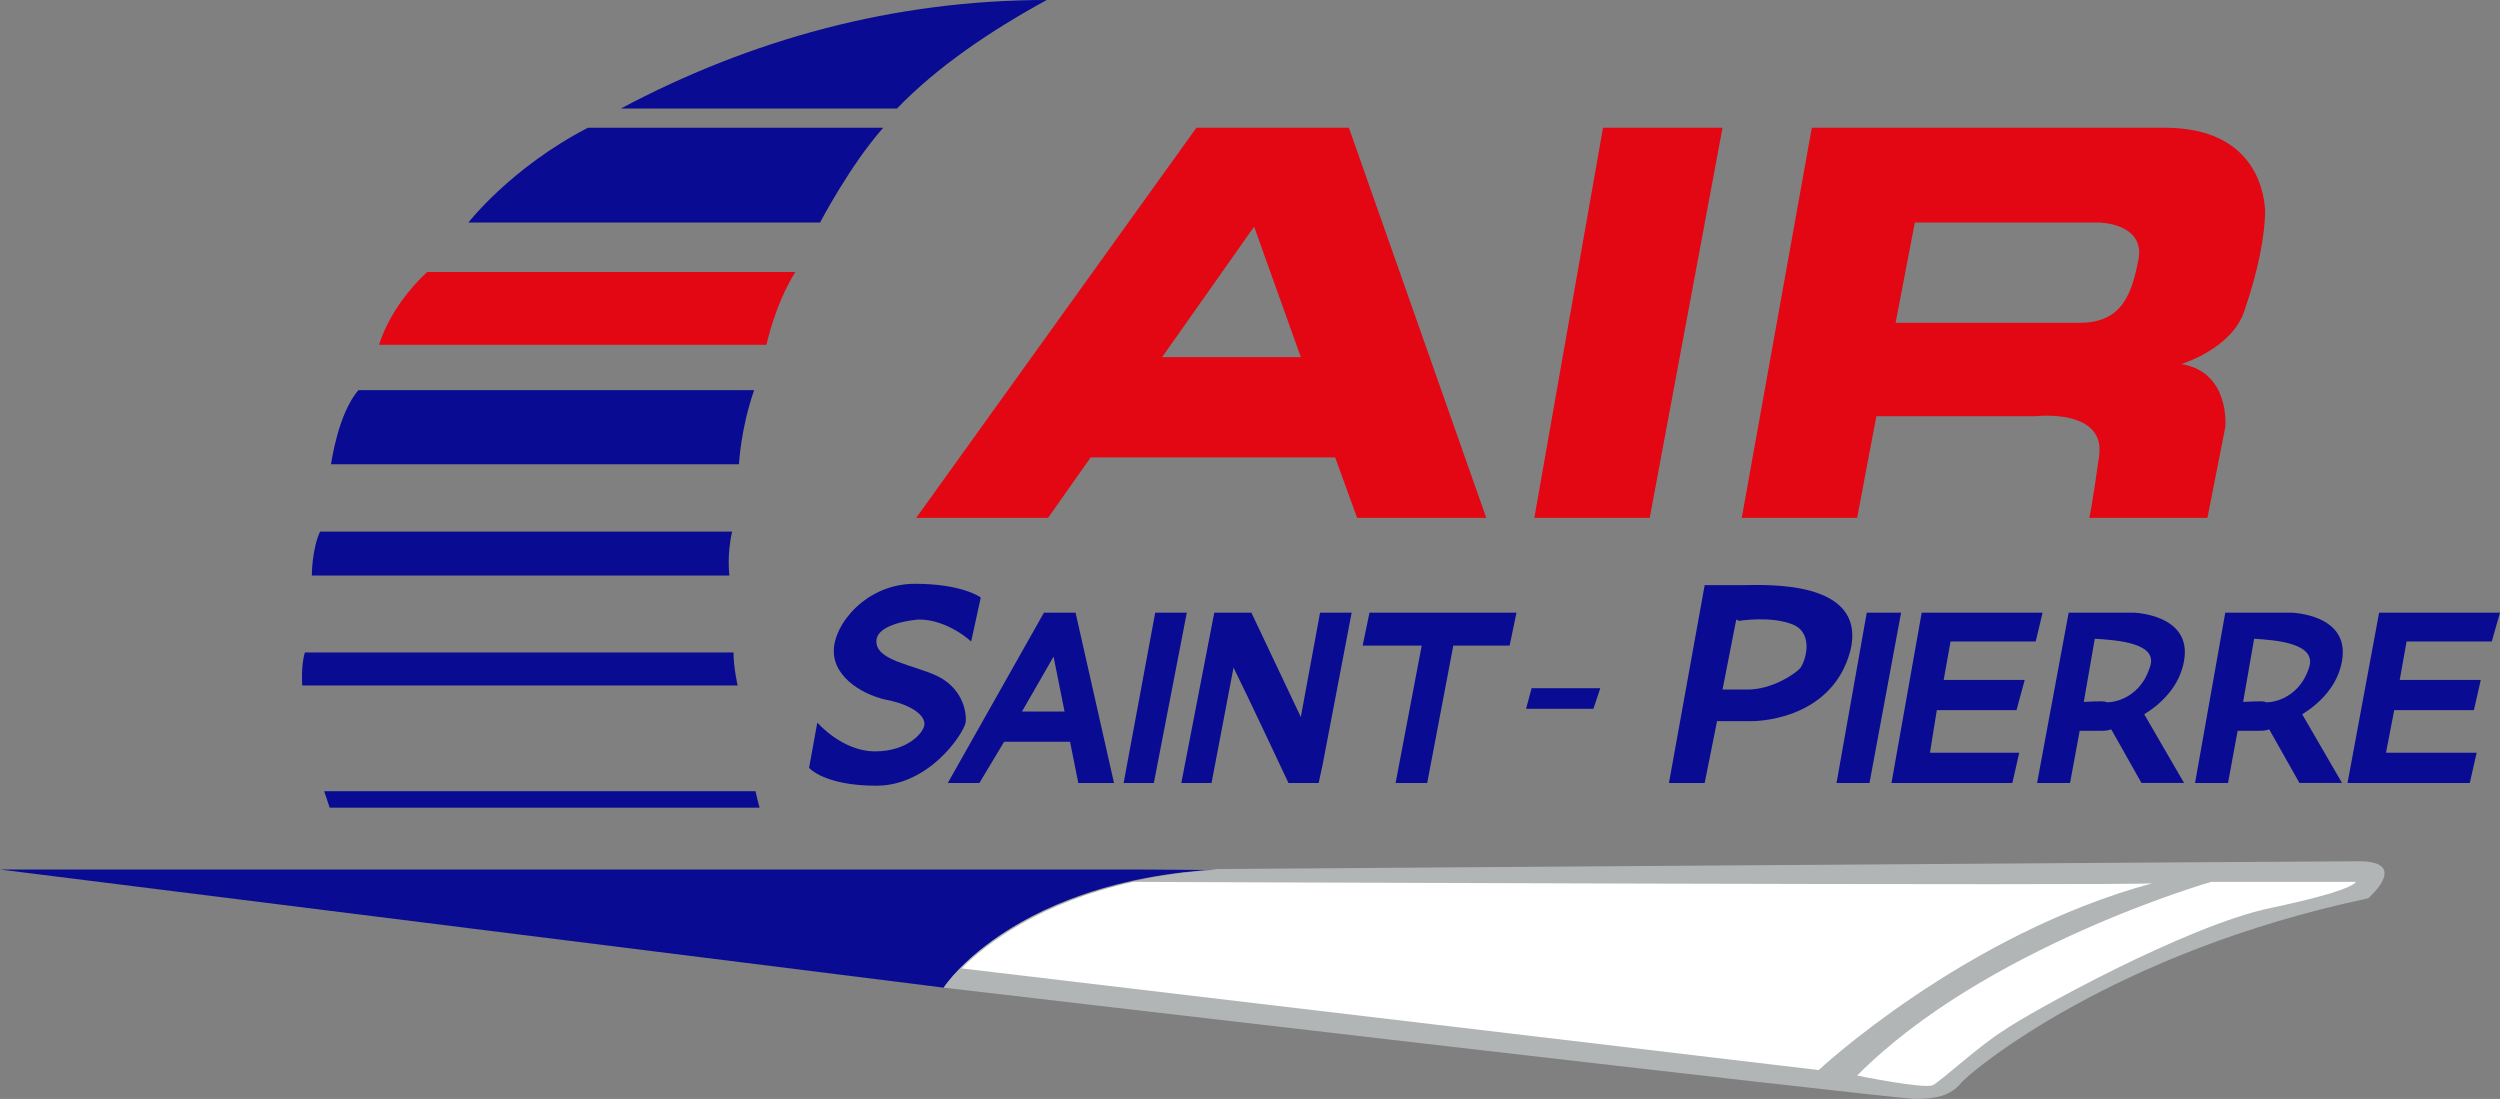<?xml version="1.0" encoding="utf-8"?>
<!-- Generator: Adobe Illustrator 25.4.1, SVG Export Plug-In . SVG Version: 6.00 Build 0)  -->
<svg version="1.1" id="Layer_1" xmlns="http://www.w3.org/2000/svg" xmlns:xlink="http://www.w3.org/1999/xlink" x="0px" y="0px"
	 viewBox="0 0 182 80" style="enable-background:new 0 0 182 80;" xml:space="preserve">
<rect x="0" y="0" width="182" height="80" fill="#808080" stroke="none"/>
<style type="text/css">
	.st0{fill-rule:evenodd;clip-rule:evenodd;fill:#090B92;}
	.st1{fill-rule:evenodd;clip-rule:evenodd;fill:#E30613;}
	.st2{fill:#B1B5B5;}
	.st3{fill:#FFFFFF;}
	.st4{fill:#E30613;}
	.st5{fill:#090B92;}
</style>
<g>
	<path class="st0" d="M34.1,16.2c0,0,3.1-4,8.7-6.9h21.5c-2.4,2.7-4.6,6.9-4.6,6.9H34.1L34.1,16.2z"/>
	<path class="st1" d="M27.6,25.1c0,0,0.7-2.7,3.5-5.3h26.8c-1.5,2.4-2.1,5.3-2.1,5.3L27.6,25.1L27.6,25.1z"/>
	<path class="st0" d="M24.1,33.8c0,0,0.5-3.7,2-5.4h28.8c-1,2.9-1.1,5.4-1.1,5.4H24.1L24.1,33.8z"/>
	<path class="st0" d="M22.7,41.9c0,0,0-1.9,0.6-3.2h30c-0.4,1.7-0.2,3.2-0.2,3.2L22.7,41.9L22.7,41.9z"/>
	<path class="st0" d="M22,49.9c0,0-0.1-1.5,0.2-2.4h31.2c0,1.1,0.3,2.4,0.3,2.4L22,49.9L22,49.9z"/>
	<path class="st0" d="M24,58.8l-0.4-1.2l31.4,0c0.2,0.9,0.3,1.2,0.3,1.2L24,58.8L24,58.8z"/>
	<path class="st0" d="M88.7,63.3c-2.3,0.1-4.3,0.4-6.2,0.8c-6.9,1.5-10.7,4.5-12.5,6.3v0c-0.8,0.8-1.2,1.4-1.3,1.5l0,0L0,63.3H88.7z
		"/>
	<path class="st0" d="M45.2,7.9c9.4-5,19.8-7.9,31-7.9c-4.2,2.3-8,4.9-10.9,7.9H45.2L45.2,7.9z"/>
	<path class="st2" d="M172.4,65.4c-18.5,3.9-28.8,12.5-29.6,13.4c-0.8,1-1.9,1.2-3.4,1.2c-1.5,0-70.7-8.1-70.7-8.1l0,0
		c0.3-0.5,5.4-7.7,20-8.6h-5.3c0,0,84.9-0.6,88.5-0.6C175.4,62.8,172.4,65.4,172.4,65.4z"/>
	<path class="st3" d="M156.7,64.3c-13.7,3.7-24.3,13.6-24.3,13.6L70,70.5v0c1.8-1.8,5.7-4.8,12.5-6.3
		C82.5,64.2,156.1,64.5,156.7,64.3z"/>
	<path class="st3" d="M135.2,78.3c0,0,4.9,1,5.5,0.7c0.5-0.2,3.4-2.9,5.2-4c1.7-1.2,13.2-7.6,19.4-8.9c6.2-1.3,6.2-1.9,6.2-1.9
		h-10.5C160.9,64.2,144.4,69,135.2,78.3z"/>
	<g>
		<path class="st4" d="M87.1,9.3L66.7,37.7h9.6l3.1-4.4c3.8,0,14,0,17.8,0l1.6,4.4h9.4l-10-28.4H87.1z M84.6,26l6.7-9.5l3.4,9.5
			H84.6z"/>
		<polygon class="st4" points="111.7,37.7 120.1,37.7 125.4,9.3 116.7,9.3 		"/>
		<path class="st4" d="M164.9,15.3c-0.1-1.8-1.1-6-7.3-6c-5.4,0-14.8,0-17,0h-0.5h-8.2l-5.1,28.4h8.4l1.4-7.4h11.6
			c0,0,5.2-0.6,4.6,3c-0.5,3.6-0.7,4.4-0.7,4.4h8.6l1.3-6.6c0,0,0.4-4-3.2-4.6c0,0,3.7-1.1,4.6-3.9
			C164.4,19.7,164.9,17.1,164.9,15.3z M155.7,18.8c-0.5,2.6-1.2,4.7-4.3,4.7c-2.6,0-10.9,0-13.4,0l1.4-7.3v0h13.4
			C152.7,16.2,156.1,16.2,155.7,18.8z"/>
	</g>
	<g>
		<path class="st5" d="M68.2,49.2c-1.7-0.8-4.4-1.1-4.4-2.5c0-1.4,3.1-1.6,3.1-1.6c2.1,0,3.8,1.6,3.8,1.6l0.7-3.2c0,0-1.3-1-4.8-1
			c-3.5,0-5.9,2.9-5.9,4.9c0,2,2.3,3.3,4.1,3.6c1.7,0.4,2.5,1.1,2.5,1.7c0,0.6-1.2,2-3.6,2c-2.4,0-4.2-2.1-4.2-2.1l-0.6,3.3
			c0,0,1.1,1.3,4.9,1.3c3.8,0,6.3-3.7,6.5-4.6C70.4,51.6,69.9,50,68.2,49.2z"/>
		<path class="st5" d="M76,44.6L69,57h2.3l1.8-3h4.8l0.6,3h2.6l-2.8-12.4H76z M74.4,51.8l2.3-4l0.8,4H74.4z"/>
		<polygon class="st5" points="84.1,44.6 81.8,57 84,57 86.4,44.6 		"/>
		<path class="st5" d="M96.1,44.6l-1.4,7.6l-3.6-7.6h-0.5H90h-1.6L86,57h2.2l1.6-8.4c1,2,4,8.4,4,8.4h2.2l0.3-1.4v0l2.1-11H96.1z"/>
		<polygon class="st5" points="103.9,44.6 99.7,44.6 99.2,47 103.5,47 101.6,57 103.9,57 105.8,47 109.9,47 110.4,44.6 106.2,44.6 
					"/>
		<polygon class="st5" points="111.1,51.6 116,51.6 116.5,50.1 111.5,50.1 		"/>
		<path class="st5" d="M126.8,42.6h-2.7L121.5,57h2.6l0.9-4.5h2.5c0,0,5.8,0.1,7.2-5.1C136,42.1,128.3,42.6,126.8,42.6z M131,48.7
			c-0.4,0.4-2,1.5-3.8,1.5c-0.8,0-1.4,0-1.8,0l1-5.1l0.2,0.1c0,0,2.4-0.4,4,0.3C132.1,46.2,131.4,48.3,131,48.7z"/>
		<polygon class="st5" points="135.9,44.6 133.7,57 136.1,57 138.4,44.6 		"/>
		<polygon class="st5" points="148.2,46.7 148.7,44.6 142.4,44.6 141.4,44.6 139.9,44.6 137.7,57 140.1,57 146.5,57 147,54.8 
			140.5,54.8 141,51.7 146.8,51.7 147.4,49.5 141.5,49.5 142,46.7 		"/>
		<polygon class="st5" points="181.4,46.7 182,44.6 175.6,44.6 174.6,44.6 173.2,44.6 170.9,57 173.3,57 179.8,57 180.3,54.8 
			173.7,54.8 174.3,51.7 180.1,51.7 180.6,49.5 174.7,49.5 175.2,46.7 		"/>
		<path class="st5" d="M155.3,44.6h-2.3h-2.4L148.3,57h2.4l0.7-3.8c0.4,0,0.9,0,1.6,0c0.2,0,0.4,0,0.7-0.1l2.2,3.9h3.1l-2.9-5
			c1.3-0.8,2.6-2.1,2.9-3.9C159.6,44.7,155.3,44.6,155.3,44.6z M156.5,48.6c-0.8,2.5-3.1,2.6-3.2,2.5c-0.1-0.1-1.6,0-1.6,0l0.8-4.6
			C154.1,46.6,157.2,46.8,156.5,48.6z"/>
		<path class="st5" d="M166.8,44.6h-2.3H162L159.8,57h2.4l0.7-3.8c0.4,0,0.9,0,1.6,0c0.2,0,0.4,0,0.7-0.1l2.2,3.9h3.1l-2.9-5
			c1.3-0.8,2.6-2.1,2.9-3.9C171.1,44.7,166.8,44.6,166.8,44.6z M168.1,48.6c-0.8,2.5-3.1,2.6-3.2,2.5c-0.1-0.1-1.6,0-1.6,0l0,0
			l0.8-4.6C165.6,46.6,168.7,46.8,168.1,48.6z"/>
	</g>
</g>
</svg>
